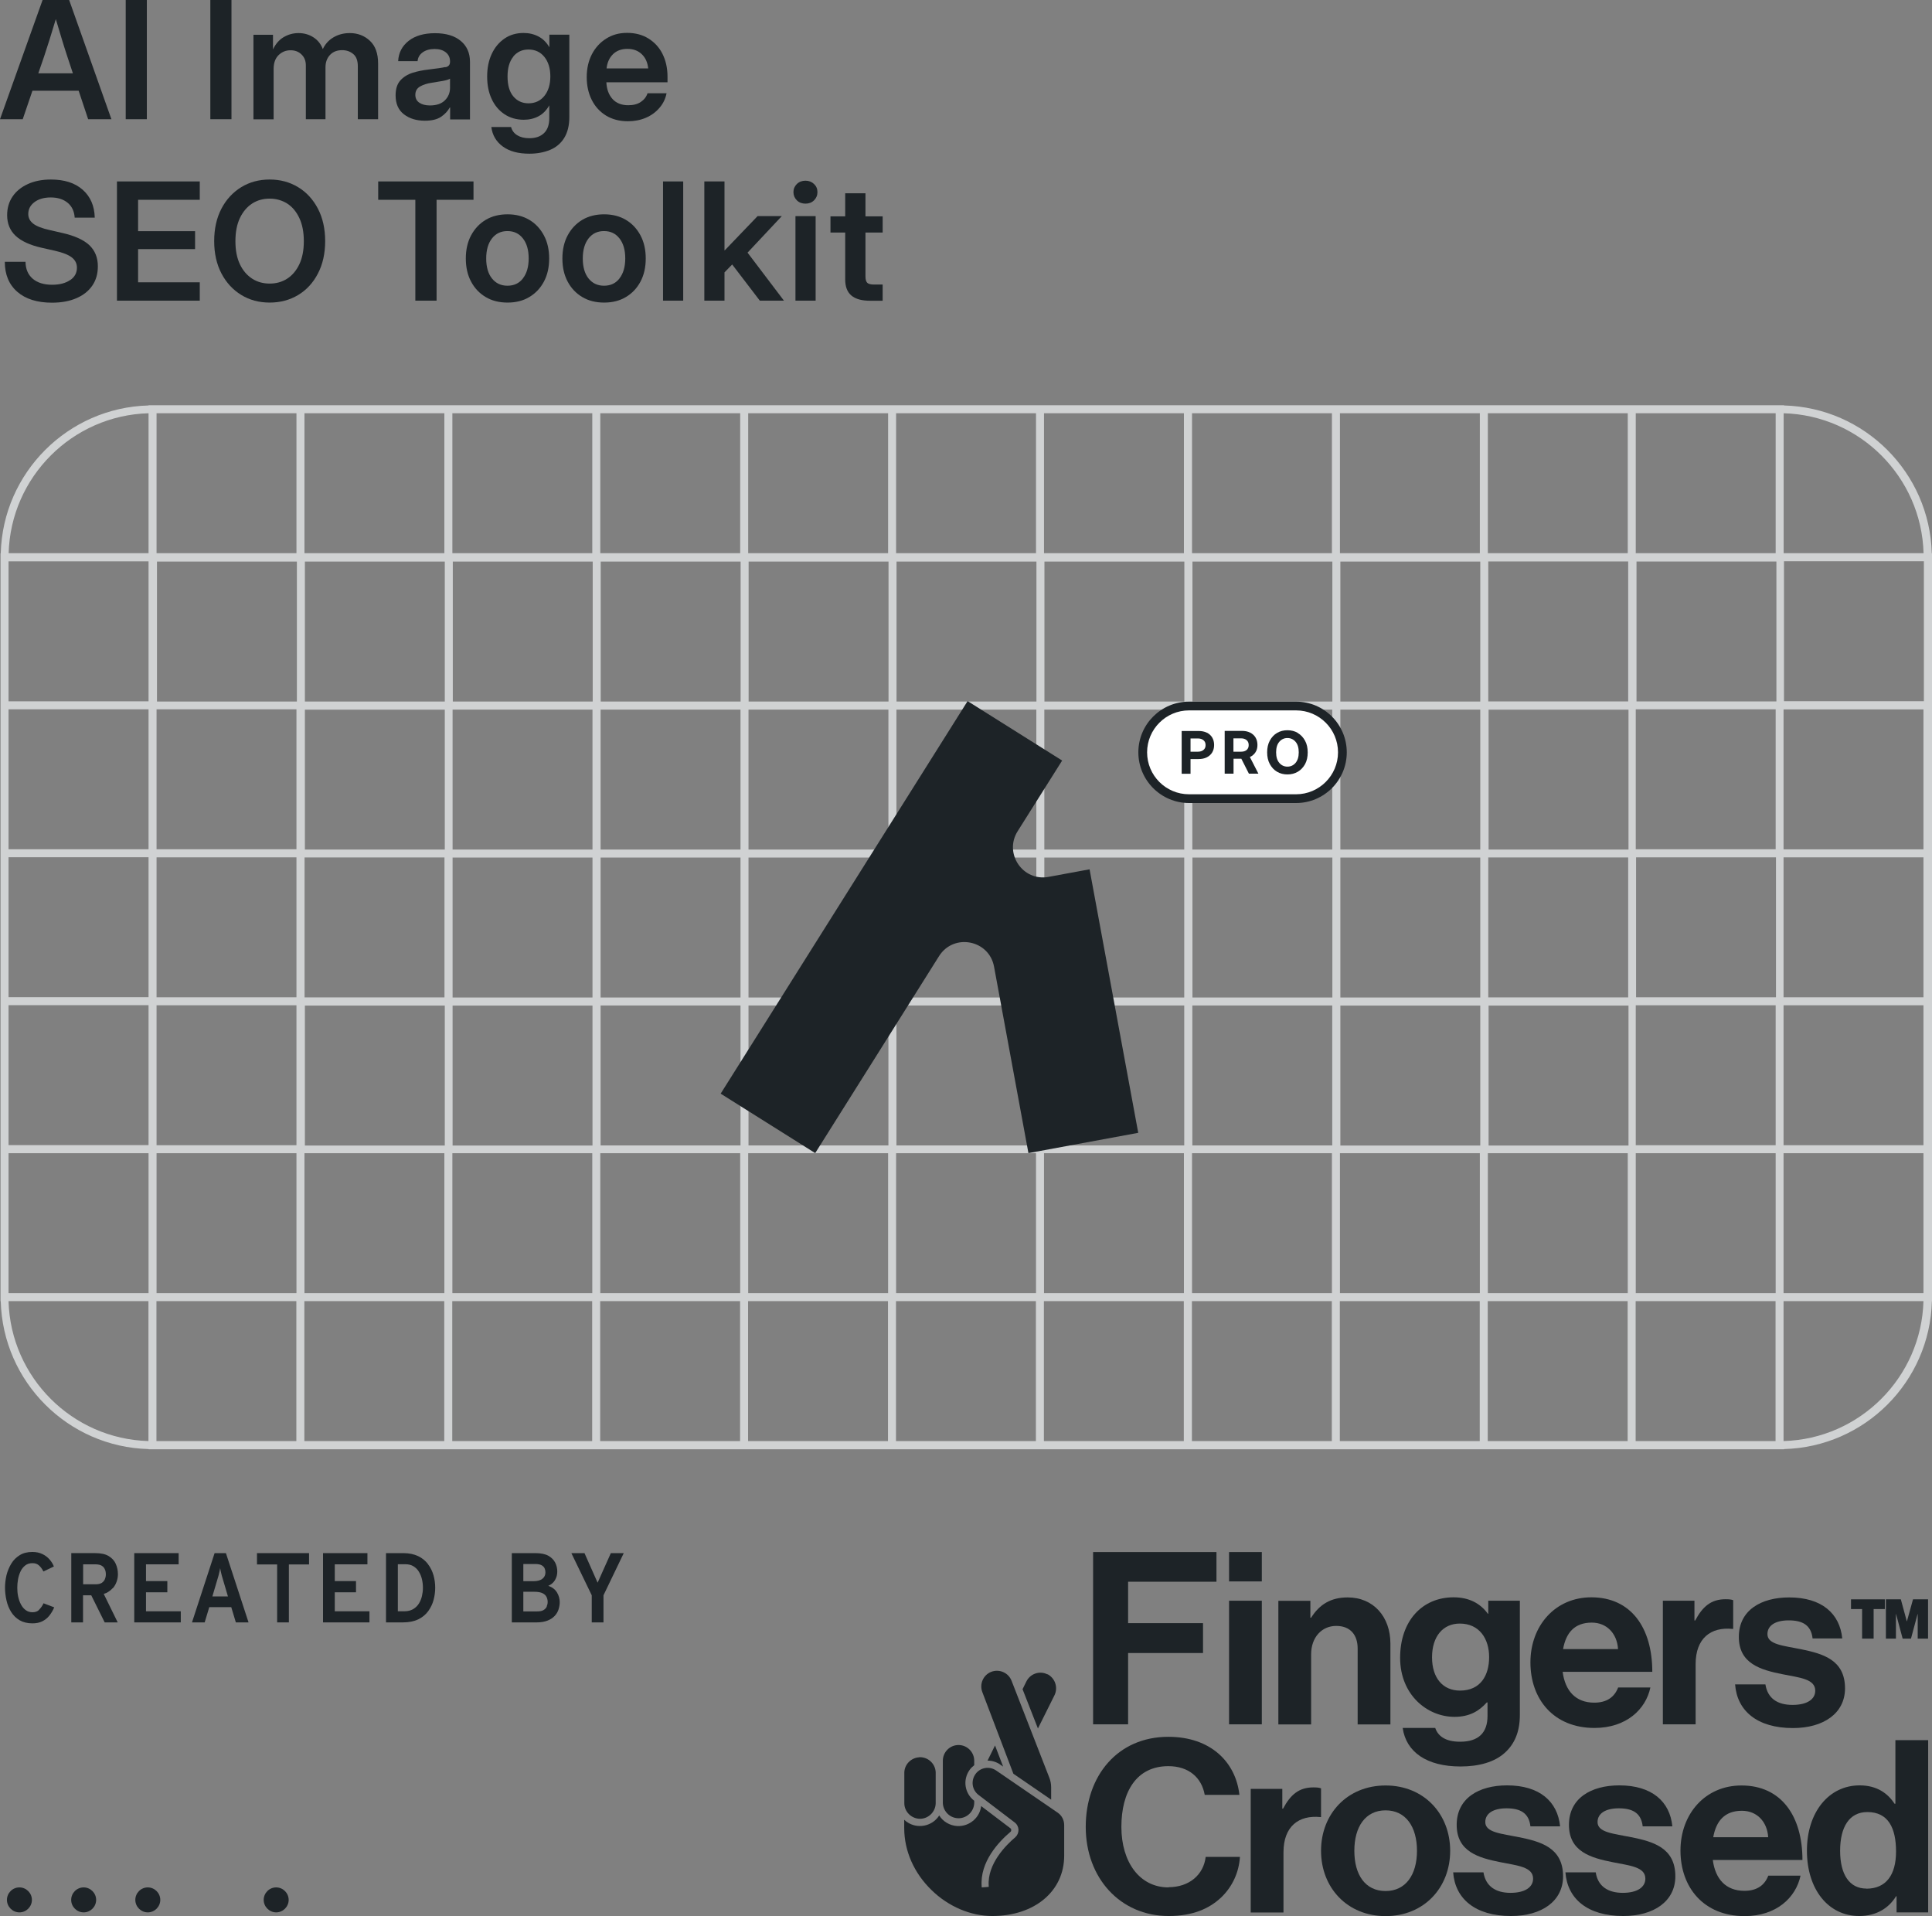 <?xml version="1.0" encoding="UTF-8"?> <svg xmlns="http://www.w3.org/2000/svg" id="Layer_2" data-name="Layer 2" viewBox="0 0 181.04 179.52"><rect x="0" y="0" width="181.04" height="179.52" fill="#808080" stroke="none"/><defs><style> .cls-1 { fill: #1d2327; } .cls-1, .cls-2, .cls-3 { stroke-width: 0px; } .cls-2 { fill: #d0d2d3; } .cls-3 { fill: #fff; } </style></defs><g id="Layer_1-2" data-name="Layer 1"><path class="cls-2" d="m181.02,51.84c-.2-7.55-6.29-13.65-13.85-13.85v-.02H13.92v.02c-7.55.2-13.65,6.29-13.85,13.85h-.02v70.08h.02c.2,7.55,6.29,13.65,13.85,13.85v.02h153.26v-.02c7.55-.2,13.65-6.29,13.85-13.85h.02V51.84h-.02Zm-13.85.75h13.11v13.11h-13.11v-13.11Zm-.75,40.85h-13.11v-13.11h13.11v13.11ZM14.67,80.33h13.11v13.11h-13.11v-13.11Zm-.75-14.62H.8v-13.11h13.12v13.11Zm138.65,27.74h-13.11v-13.11h13.11v13.11Zm-124.03-13.11h13.11v13.11h-13.11v-13.11Zm124.03-14.62h-13.11v-13.11h13.11v13.11Zm-13.86,27.74h-13.11v-13.11h13.11v13.11Zm-96.3-13.11h13.11v13.11h-13.11v-13.11Zm82.44,13.11h-13.11v-13.11h13.11v13.11Zm-68.57.75h13.11v13.11h-13.11v-13.11Zm0-13.86h13.11v13.11h-13.11v-13.11Zm13.86,0h13.11v13.11h-13.11v-13.11Zm13.86,0h13.11v13.11h-13.11v-13.11Zm13.86,0h13.11v13.11h-13.11v-13.11Zm13.11-.75h-13.11v-13.11h13.11v13.11Zm-13.86,0h-13.11v-13.11h13.11v13.11Zm-13.86,0h-13.11v-13.11h13.11v13.11Zm-13.86,0h-13.11v-13.11h13.11v13.11Zm.75,14.61h13.11v13.11h-13.11v-13.11Zm13.86,0h13.11v13.11h-13.11v-13.11Zm13.86,0h13.11v13.11h-13.11v-13.11Zm13.87,0h13.11v13.11h-13.11v-13.11Zm0-14.61v-13.11h13.11v13.11h-13.11Zm-69.32-13.11h13.11v13.11h-13.11v-13.11Zm13.11,27.73v13.11h-13.11v-13.11h13.11Zm83.19,13.11h-13.11v-13.11h13.11v13.11Zm-13.11-27.73v-13.11h13.11v13.11h-13.11Zm13.11-13.87h-13.11v-13.11h13.11v13.11Zm-13.86,0h-13.11v-13.11h13.11v13.11Zm-13.87,0h-13.11v-13.11h13.11v13.11Zm-13.86,0h-13.11v-13.11h13.11v13.11Zm-13.86,0h-13.11v-13.11h13.11v13.11Zm-13.86,0h-13.11v-13.11h13.11v13.11Zm-13.86,0h-13.11v-13.11h13.11v13.11Zm-13.86,0h-13.11v-13.11h13.11v13.11Zm-13.86,0h-13.11v-13.11h13.11v13.11Zm.75.76h13.11v13.11h-13.11v-13.11Zm13.11,27.73v13.11h-13.11v-13.11h13.11Zm110.92,13.11h-13.11v-13.11h13.11v13.11Zm-13.11-27.73v-13.11h13.11v13.11h-13.11Zm13.86-26.99h13.11v13.11h-13.11v-13.11ZM14.67,66.46h13.11v13.11h-13.11v-13.11Zm13.11,27.73v13.11h-13.11v-13.11h13.11Zm-13.11,13.86h13.11v13.11h-13.11v-13.11Zm13.86,0h13.11v13.11h-13.11v-13.11Zm13.86,0h13.11v13.11h-13.11v-13.11Zm13.86,0h13.11v13.11h-13.11v-13.11Zm13.86,0h13.11v13.11h-13.11v-13.11Zm13.86,0h13.11v13.11h-13.11v-13.11Zm13.86,0h13.11v13.11h-13.11v-13.11Zm13.87,0h13.11v13.11h-13.11v-13.11Zm13.86,0h13.11v13.11h-13.11v-13.11Zm13.86,0h13.11v13.11h-13.11v-13.11Zm13.86,0h13.11v13.11h-13.11v-13.11Zm13.11-.75h-13.11v-13.11h13.11v13.11Zm-13.11-27.73v-13.11h13.11v13.11h-13.11Zm26.97-27.74h-13.11v-13.11c7.14.2,12.91,5.97,13.11,13.11Zm-26.97-13.11h13.11v13.11h-13.11v-13.11Zm-13.86,0h13.11v13.11h-13.11v-13.11Zm-13.86,0h13.11v13.11h-13.11v-13.11Zm-13.86,0h13.11v13.11h-13.11v-13.11Zm-13.87,0h13.11v13.11h-13.11v-13.11Zm-13.86,0h13.11v13.11h-13.11v-13.11Zm-13.86,0h13.11v13.11h-13.11v-13.11Zm-13.86,0h13.11v13.11h-13.11v-13.11Zm-13.86,0h13.11v13.11h-13.11v-13.11Zm-13.86,0h13.11v13.11h-13.11v-13.11Zm-13.86,0h13.11v13.11h-13.11v-13.11Zm-.75,0v13.11H.81c.2-7.14,5.97-12.91,13.11-13.11ZM.8,66.46h13.12v13.11H.8v-13.11Zm0,13.86h13.12v13.11H.8v-13.11Zm13.12,13.86v13.11H.8v-13.11h13.12ZM.8,108.05h13.12v13.11H.8v-13.11Zm0,13.86h13.11v13.11c-7.14-.2-12.91-5.97-13.11-13.11Zm26.97,13.11h-13.11v-13.11h13.11v13.11Zm13.86,0h-13.11v-13.11h13.11v13.11Zm13.86,0h-13.11v-13.11h13.11v13.11Zm13.86,0h-13.11v-13.11h13.11v13.11Zm13.86,0h-13.11v-13.11h13.11v13.11Zm13.86,0h-13.11v-13.11h13.11v13.11Zm13.86,0h-13.11v-13.11h13.11v13.11Zm13.87,0h-13.11v-13.11h13.11v13.11Zm13.86,0h-13.11v-13.11h13.11v13.11Zm13.86,0h-13.11v-13.11h13.11v13.11Zm13.86,0h-13.11v-13.11h13.11v13.11Zm.75,0v-13.11h13.11c-.2,7.14-5.97,12.91-13.11,13.11Zm0-13.86v-13.11h13.11v13.11h-13.11Zm13.11-13.86h-13.11v-13.11h13.11v13.11Zm0-13.86h-13.11v-13.11h13.11v13.11Zm-13.11-13.86v-13.11h13.11v13.11h-13.11Z"></path><g><path class="cls-1" d="m3.04,8.5h4.33l.89,2.67h2.18L6.48,0h-2.49L0,11.17h2.13l.91-2.67Zm1.09-3.2c.17-.51.34-1.05.52-1.61.17-.56.37-1.19.58-1.9.21.7.4,1.34.57,1.9.17.56.34,1.1.51,1.61l.52,1.57h-3.24l.54-1.57Z"></path><rect class="cls-1" x="11.78" width="1.98" height="11.17"></rect><rect class="cls-1" x="19.71" width="1.98" height="11.17"></rect><path class="cls-1" d="m32.77,3.1c-.58,0-1.09.14-1.54.41-.45.27-.77.64-.98,1.09-.17-.45-.45-.82-.86-1.09-.41-.27-.88-.41-1.42-.41-.5,0-.96.13-1.39.38-.42.25-.76.64-1,1.15v-1.37h-1.83v7.92h1.89v-4.72c0-.57.16-1,.47-1.3.31-.3.68-.45,1.11-.45s.76.13,1.03.39c.27.26.41.6.41,1.03v5.04h1.84v-4.86c0-.47.14-.86.42-1.16s.66-.45,1.14-.45c.41,0,.75.12,1.04.36.29.24.43.63.43,1.15v4.96h1.9v-5.22c0-.93-.25-1.64-.76-2.12s-1.14-.73-1.89-.73Z"></path><path class="cls-1" d="m41.73,6.28c-.29.07-.8.14-1.54.23-.54.06-1.05.16-1.53.31-.47.15-.85.39-1.15.72-.29.33-.44.79-.44,1.39,0,.79.26,1.38.78,1.78.52.4,1.17.6,1.96.6.65,0,1.15-.12,1.51-.36.36-.24.63-.53.83-.88h.03v1.12h1.86v-5.4c0-.82-.29-1.48-.87-1.96-.58-.48-1.38-.72-2.41-.72s-1.86.24-2.47.72c-.61.48-.94,1.11-.98,1.9h1.82c.03-.33.18-.61.47-.82s.66-.32,1.12-.32.8.11,1.06.32c.26.21.39.49.39.83v.06c0,.27-.14.44-.43.5Zm.44,1.1v.85c0,.46-.16.85-.48,1.17-.32.32-.79.48-1.41.48-.41,0-.74-.09-.99-.26s-.37-.42-.37-.73c0-.36.15-.62.45-.79.3-.17.65-.28,1.05-.34.39-.06.75-.12,1.08-.18.33-.06.55-.13.67-.21Z"></path><path class="cls-1" d="m47.27,10.7c.51.34,1.12.52,1.81.52.52,0,.98-.11,1.39-.33.41-.22.74-.56,1-1.02h0v1.21c0,.6-.16,1.07-.49,1.39s-.79.48-1.38.48c-.45,0-.82-.09-1.12-.27-.3-.18-.5-.44-.59-.78h-1.85c.1.77.46,1.38,1.08,1.83.62.45,1.44.67,2.49.67.71,0,1.35-.12,1.92-.35.56-.23,1.01-.6,1.33-1.11s.49-1.17.49-1.98V3.25h-1.87v1.18h0c-.26-.45-.6-.79-1.02-1.01-.42-.22-.88-.33-1.4-.33-.67,0-1.27.17-1.78.52s-.91.82-1.2,1.44-.43,1.32-.43,2.12.14,1.5.42,2.1c.28.61.68,1.08,1.2,1.43Zm.83-5.41c.36-.43.83-.65,1.42-.65.62,0,1.12.23,1.49.69.37.46.56,1.07.56,1.83s-.19,1.37-.56,1.83c-.37.46-.87.69-1.49.69-.58,0-1.06-.22-1.42-.65-.36-.43-.54-1.05-.54-1.86s.18-1.42.54-1.86Z"></path><path class="cls-1" d="m60.68,8.73c-.11.34-.32.61-.63.82-.31.21-.7.31-1.18.31-.63,0-1.13-.2-1.48-.59-.35-.4-.54-.91-.57-1.56h5.73v-.52c0-.81-.16-1.52-.47-2.14-.31-.62-.76-1.1-1.33-1.45-.57-.35-1.23-.52-1.99-.52s-1.39.18-1.96.54c-.57.36-1.02.85-1.34,1.47-.32.62-.48,1.34-.48,2.14s.16,1.51.47,2.13.76,1.11,1.34,1.47c.58.35,1.26.53,2.05.53.62,0,1.18-.11,1.69-.33.51-.22.93-.53,1.27-.93.34-.39.56-.85.66-1.36h-1.77Zm-3.23-3.66c.34-.33.79-.49,1.34-.49s.99.16,1.34.49c.35.33.55.77.61,1.34h-3.9c.06-.56.27-1.01.61-1.34Z"></path><path class="cls-1" d="m6.57,26.24c-.42.29-.98.44-1.68.44-.78,0-1.39-.19-1.83-.57-.44-.38-.66-.91-.67-1.58H.45c0,1.19.39,2.13,1.17,2.81.78.68,1.87,1.02,3.25,1.02.88,0,1.64-.14,2.29-.42.65-.28,1.14-.67,1.49-1.18.35-.51.52-1.11.52-1.81,0-.82-.27-1.48-.81-1.99-.54-.5-1.39-.88-2.55-1.14l-1.13-.26c-.73-.16-1.25-.36-1.56-.6s-.47-.54-.47-.91c0-.46.2-.83.59-1.12.39-.29.9-.43,1.52-.43.65,0,1.18.17,1.58.5.4.33.62.8.66,1.39h1.88c-.03-1.11-.41-1.98-1.14-2.62s-1.72-.95-2.97-.95c-.82,0-1.54.14-2.15.42-.62.28-1.1.67-1.44,1.17-.34.5-.51,1.08-.51,1.75,0,.78.26,1.43.79,1.93.53.5,1.35.88,2.47,1.13l1.2.27c.75.17,1.28.38,1.6.63.32.25.48.57.48.96,0,.49-.21.88-.64,1.17Z"></path><polygon class="cls-1" points="18.72 26.45 12.94 26.45 12.94 23.34 18.28 23.34 18.28 21.66 12.94 21.66 12.94 18.72 18.72 18.72 18.72 17 10.96 17 10.96 28.17 18.72 28.17 18.72 26.45"></polygon><path class="cls-1" d="m29.79,19.55c-.45-.86-1.07-1.54-1.85-2.01-.79-.48-1.67-.72-2.67-.72s-1.89.24-2.67.72c-.78.48-1.4,1.15-1.85,2.01-.45.86-.68,1.88-.68,3.04s.23,2.17.68,3.03c.45.86,1.07,1.53,1.85,2.01.78.48,1.67.72,2.67.72s1.88-.24,2.67-.71c.78-.47,1.4-1.14,1.85-2.01.45-.86.68-1.88.68-3.04s-.23-2.18-.68-3.04Zm-1.74,5.21c-.28.59-.66,1.04-1.14,1.35-.48.31-1.03.46-1.64.46s-1.16-.15-1.64-.46c-.48-.31-.87-.76-1.15-1.35s-.42-1.31-.42-2.16.14-1.58.42-2.17.67-1.05,1.15-1.36c.48-.31,1.03-.46,1.64-.46s1.16.16,1.64.46c.48.31.86.76,1.14,1.36.28.59.42,1.32.42,2.17s-.14,1.57-.42,2.16Z"></path><polygon class="cls-1" points="44.37 17 35.44 17 35.44 18.72 38.92 18.72 38.92 28.17 40.91 28.17 40.91 18.72 44.37 18.72 44.37 17"></polygon><path class="cls-1" d="m50.97,26.38c.33-.62.49-1.34.49-2.16s-.16-1.54-.49-2.16c-.33-.62-.78-1.11-1.37-1.46-.59-.35-1.27-.52-2.04-.52s-1.46.17-2.05.52c-.58.35-1.04.84-1.37,1.46-.33.62-.49,1.34-.49,2.16s.16,1.54.49,2.16.78,1.1,1.37,1.45c.58.35,1.27.52,2.05.52s1.46-.17,2.04-.52c.59-.35,1.04-.83,1.37-1.45Zm-1.97-.29c-.36.46-.84.68-1.45.68s-1.09-.23-1.45-.68c-.36-.45-.54-1.08-.54-1.87s.18-1.42.54-1.88c.36-.46.84-.69,1.45-.69s1.09.23,1.45.69c.36.46.54,1.08.54,1.87s-.18,1.41-.54,1.87Z"></path><path class="cls-1" d="m58.65,20.6c-.59-.35-1.27-.52-2.04-.52s-1.46.17-2.05.52c-.58.35-1.04.84-1.37,1.46-.33.62-.49,1.34-.49,2.16s.16,1.54.49,2.16.78,1.1,1.37,1.45c.58.35,1.27.52,2.05.52s1.46-.17,2.04-.52c.59-.35,1.04-.83,1.37-1.45s.49-1.34.49-2.16-.16-1.54-.49-2.16c-.33-.62-.78-1.11-1.37-1.46Zm-.6,5.49c-.36.46-.84.68-1.45.68s-1.09-.23-1.45-.68c-.36-.45-.54-1.08-.54-1.87s.18-1.42.54-1.88c.36-.46.84-.69,1.45-.69s1.09.23,1.45.69c.36.46.54,1.08.54,1.87s-.18,1.41-.54,1.87Z"></path><rect class="cls-1" x="62.13" y="17" width="1.89" height="11.17"></rect><polygon class="cls-1" points="73.46 28.17 70.05 23.67 73.26 20.25 70.99 20.25 67.91 23.46 67.89 23.46 67.89 17 66 17 66 28.17 67.89 28.17 67.89 25.52 68.61 24.78 71.2 28.17 73.46 28.17"></polygon><rect class="cls-1" x="74.54" y="20.25" width="1.89" height="7.92"></rect><path class="cls-1" d="m75.48,19.08c.32,0,.59-.1.8-.31s.32-.46.32-.77-.11-.56-.32-.76c-.21-.2-.48-.31-.8-.31s-.59.1-.81.31c-.21.21-.32.46-.32.76s.11.56.32.77.48.31.81.31Z"></path><path class="cls-1" d="m79.2,26.18c0,.68.19,1.18.58,1.51.39.33.98.49,1.79.49h1.14v-1.52h-.81c-.3,0-.51-.05-.63-.16-.11-.11-.17-.3-.17-.59v-4.12h1.61v-1.52h-1.61v-2.16h-1.9v2.16h-1.38v1.52h1.38v4.4Z"></path><path class="cls-1" d="m3.67,150.83c-.16.16-.37.23-.62.23s-.46-.07-.64-.2c-.18-.13-.33-.31-.45-.54-.12-.22-.2-.47-.26-.74-.06-.27-.08-.55-.08-.82,0-.26.02-.52.07-.79.05-.27.13-.52.24-.75.11-.23.26-.41.44-.55s.4-.21.67-.21.45.07.61.21c.16.14.3.33.42.57l.98-.47c-.09-.23-.22-.44-.4-.65s-.4-.38-.67-.51-.58-.2-.95-.2c-.46,0-.86.1-1.18.3s-.59.46-.79.79-.35.69-.45,1.08c-.09.39-.14.79-.14,1.18s.05.81.14,1.2c.09.4.24.76.44,1.08.2.32.47.58.79.77.33.19.73.29,1.2.29.35,0,.66-.06.92-.19s.49-.31.67-.54.33-.48.45-.77l-1-.38c-.11.24-.25.44-.42.6Z"></path><path class="cls-1" d="m10.57,148.81c.16-.18.28-.39.36-.62.08-.23.12-.46.12-.7,0-.34-.07-.66-.2-.96-.13-.3-.35-.54-.66-.73s-.73-.28-1.27-.28h-2.24v6.49h1.1v-2.54h.77l1.26,2.54h1.22l-1.31-2.67c.08-.03.16-.05.23-.08.24-.12.44-.27.6-.45Zm-.74-.85c-.06.14-.16.26-.3.35-.14.09-.34.13-.58.13h-1.16v-1.87h1.16c.26,0,.46.05.6.14s.24.22.29.36c.06.14.08.29.08.43,0,.16-.03.31-.09.45Z"></path><polygon class="cls-1" points="13.68 149.19 15.68 149.19 15.68 148.14 13.68 148.14 13.68 146.57 16.74 146.57 16.74 145.52 12.58 145.52 12.58 152.01 16.94 152.01 16.94 150.97 13.68 150.97 13.68 149.19"></polygon><path class="cls-1" d="m20.11,145.52l-2.12,6.49h1.19l.43-1.43h2.06l.43,1.43h1.19l-2.12-6.49h-1.04Zm-.21,4.06l.57-1.93s.03-.12.05-.2c.02-.08.04-.17.06-.26.02-.09.04-.18.05-.26.01.08.03.17.05.26.02.09.04.18.06.26.02.08.04.15.05.2l.57,1.93h-1.46Z"></path><polygon class="cls-1" points="24.08 146.58 25.97 146.58 25.97 152.01 27.07 152.01 27.07 146.58 28.96 146.58 28.96 145.52 24.08 145.52 24.08 146.58"></polygon><polygon class="cls-1" points="31.37 149.19 33.36 149.19 33.36 148.14 31.37 148.14 31.37 146.57 34.43 146.57 34.43 145.52 30.27 145.52 30.27 152.01 34.62 152.01 34.62 150.97 31.37 150.97 31.37 149.19"></polygon><path class="cls-1" d="m40.1,146.54c-.24-.31-.54-.56-.92-.74-.38-.18-.84-.28-1.38-.28h-1.63v6.49h1.59c.57,0,1.05-.1,1.44-.29.39-.19.7-.45.93-.77s.4-.67.5-1.05c.1-.38.15-.76.15-1.13,0-.4-.05-.8-.16-1.18-.11-.38-.28-.73-.52-1.04Zm-.56,3c-.06.26-.16.5-.29.71-.14.22-.32.39-.54.52-.23.13-.5.2-.83.2h-.6v-4.41h.7c.29,0,.55.06.76.19s.38.29.51.51c.13.21.23.45.29.71s.09.53.09.8c0,.26-.03.51-.09.77Z"></path><path class="cls-1" d="m51.37,148.59c.29-.13.5-.31.64-.55.14-.24.21-.5.21-.79s-.06-.57-.19-.83c-.13-.26-.34-.48-.64-.65s-.72-.25-1.24-.25h-2.19v6.49h2.33c.4,0,.74-.06,1.02-.17s.5-.26.67-.44c.17-.18.29-.39.36-.61.07-.23.11-.45.11-.68,0-.32-.09-.63-.26-.91-.17-.28-.44-.49-.8-.61Zm-2.32-2.05h1.11c.26,0,.46.04.6.12.14.08.23.18.28.3.05.12.07.24.07.37,0,.24-.09.44-.28.59-.18.15-.47.23-.85.23h-.94v-1.6Zm2.19,3.98c-.06.13-.16.25-.3.33-.14.09-.34.13-.6.13h-1.3v-1.84h1.03c.34,0,.6.05.78.14s.3.21.37.36c.07.15.1.3.1.46,0,.14-.03.27-.09.41Z"></path><polygon class="cls-1" points="56 148.29 54.77 145.52 53.54 145.52 55.45 149.47 55.45 152.01 56.55 152.01 56.55 149.47 58.45 145.52 57.24 145.52 56 148.29"></polygon><polygon class="cls-1" points="113.99 148.2 113.99 145.42 102.43 145.42 102.43 161.56 105.71 161.56 105.71 154.88 112.73 154.88 112.73 152.08 105.71 152.08 105.71 148.2 113.99 148.2"></polygon><rect class="cls-1" x="115.17" y="145.42" width="3.07" height="2.75"></rect><rect class="cls-1" x="115.17" y="149.98" width="3.07" height="11.58"></rect><path class="cls-1" d="m130.29,161.56v-7.56c0-2.53-1.6-4.33-4-4.33-1.58,0-2.64.65-3.43,1.9h-.07v-1.58h-3v11.58h3.07v-6.57c0-1.58.99-2.66,2.35-2.66s2.01.88,2.01,2.12v7.11h3.07Z"></path><path class="cls-1" d="m136.29,160.86c1.47,0,2.35-.59,3.03-1.35h.07v1.26c0,1.58-.84,2.42-2.57,2.42-1.42,0-2.08-.56-2.33-1.29h-3.05c.32,2.26,2.26,3.61,5.42,3.61,1.72,0,3.21-.41,4.18-1.31.86-.79,1.38-1.9,1.38-3.52v-10.7h-2.96v1.22h-.04c-.7-.97-1.76-1.54-3.21-1.54-2.94,0-5.01,2.21-5.01,5.67s2.53,5.53,5.1,5.53Zm.5-8.74c1.85,0,2.75,1.44,2.75,3.14s-.79,3.14-2.73,3.14c-1.58,0-2.62-1.15-2.62-3.12s1.04-3.16,2.6-3.16Z"></path><path class="cls-1" d="m149.41,161.9c2.98,0,4.81-1.74,5.24-3.79h-3.02c-.34.88-1.04,1.42-2.24,1.42-1.74,0-2.73-1.11-2.96-2.89h8.4c0-4.13-1.99-6.98-5.71-6.98-3.39,0-5.71,2.66-5.71,6.1s2.17,6.14,6,6.14Zm-.25-9.87c1.4,0,2.37,1.02,2.46,2.48h-5.15c.27-1.51,1.06-2.48,2.69-2.48Z"></path><path class="cls-1" d="m158.89,155.92c0-2.44,1.44-3.5,3.45-3.3h.07v-2.69c-.18-.07-.38-.09-.72-.09-1.35,0-2.14.68-2.84,1.99h-.07v-1.85h-2.96v11.58h3.07v-5.64Z"></path><path class="cls-1" d="m167.96,159.74c-1.38,0-2.32-.59-2.53-1.92h-2.84c.18,2.46,2.05,4.09,5.42,4.09,2.89,0,4.88-1.4,4.88-3.72,0-2.71-2.14-3.25-4.09-3.66-1.65-.34-3.18-.43-3.18-1.42,0-.84.79-1.29,1.99-1.29,1.31,0,2.1.45,2.24,1.69h2.78c-.23-2.33-1.92-3.84-4.97-3.84-2.64,0-4.72,1.2-4.72,3.7s2.03,3.09,4.11,3.5c1.58.32,3.05.43,3.05,1.54,0,.81-.77,1.33-2.12,1.33Z"></path><path class="cls-1" d="m109.5,176.84c-2.71,0-4.42-2.37-4.42-5.67s1.42-5.69,4.4-5.69c1.9,0,3.12,1.06,3.41,2.69h3.25c-.34-3.07-2.69-5.44-6.66-5.44-4.76,0-7.74,3.66-7.74,8.44s3.23,8.35,7.77,8.35c2.24,0,3.79-.68,4.9-1.72,1.08-1.02,1.69-2.39,1.78-3.82h-3.21c-.2,1.69-1.56,2.84-3.48,2.84Z"></path><path class="cls-1" d="m123.79,167.56c-.18-.07-.38-.09-.72-.09-1.35,0-2.14.68-2.84,1.99h-.07v-1.85h-2.96v11.58h3.07v-5.64c0-2.44,1.44-3.5,3.45-3.3h.07v-2.69Z"></path><path class="cls-1" d="m129.84,167.29c-3.59,0-6.05,2.66-6.05,6.12s2.46,6.12,6.05,6.12,6.05-2.66,6.05-6.12-2.46-6.12-6.05-6.12Zm0,9.89c-1.9,0-2.93-1.51-2.93-3.77s1.04-3.79,2.93-3.79,2.94,1.54,2.94,3.79-1.06,3.77-2.94,3.77Z"></path><path class="cls-1" d="m142.36,172.14c-1.65-.34-3.18-.43-3.18-1.42,0-.84.79-1.29,1.99-1.29,1.31,0,2.1.45,2.24,1.69h2.78c-.23-2.33-1.92-3.84-4.97-3.84-2.64,0-4.72,1.2-4.72,3.7s2.03,3.09,4.11,3.5c1.58.32,3.05.43,3.05,1.54,0,.81-.77,1.33-2.12,1.33s-2.32-.59-2.53-1.92h-2.84c.18,2.46,2.05,4.09,5.42,4.09,2.89,0,4.88-1.4,4.88-3.72,0-2.71-2.14-3.25-4.09-3.66Z"></path><path class="cls-1" d="m152.88,172.14c-1.65-.34-3.18-.43-3.18-1.42,0-.84.79-1.29,1.99-1.29,1.31,0,2.1.45,2.24,1.69h2.78c-.23-2.33-1.92-3.84-4.97-3.84-2.64,0-4.72,1.2-4.72,3.7s2.03,3.09,4.11,3.5c1.58.32,3.05.43,3.05,1.54,0,.81-.77,1.33-2.12,1.33s-2.33-.59-2.53-1.92h-2.84c.18,2.46,2.05,4.09,5.42,4.09,2.89,0,4.88-1.4,4.88-3.72,0-2.71-2.14-3.25-4.09-3.66Z"></path><path class="cls-1" d="m163.18,167.29c-3.39,0-5.71,2.66-5.71,6.1s2.17,6.14,6.01,6.14c2.98,0,4.81-1.74,5.24-3.79h-3.02c-.34.88-1.04,1.42-2.24,1.42-1.74,0-2.73-1.11-2.96-2.89h8.4c0-4.13-1.99-6.98-5.71-6.98Zm-2.64,4.85c.27-1.51,1.06-2.48,2.69-2.48,1.4,0,2.37,1.02,2.46,2.48h-5.15Z"></path><path class="cls-1" d="m177.6,169h-.07c-.63-.97-1.65-1.72-3.27-1.72-2.89,0-4.94,2.51-4.94,6.12s1.99,6.12,4.9,6.12c1.62,0,2.78-.75,3.45-1.85h.05v1.51h2.96v-16.14h-3.07v5.96Zm-2.71,7.95c-1.58,0-2.46-1.31-2.46-3.54s.86-3.63,2.55-3.63c1.96,0,2.69,1.49,2.69,3.7s-.95,3.48-2.78,3.48Z"></path><path class="cls-1" d="m91.29,165.39v-.42c0-.81-.66-1.47-1.47-1.47s-1.47.66-1.47,1.47v3.98c.04.81.72,1.44,1.53,1.41.76-.03,1.38-.65,1.41-1.41v-.23c-.91-.7-1.09-1.97-.43-2.89.12-.17.27-.31.43-.44Z"></path><path class="cls-1" d="m93.73,165.34l.27.18-.76-1.98-.7,1.42c.43,0,.85.13,1.2.38Z"></path><path class="cls-1" d="m98.15,156.88l-.04-.02c-.72-.34-1.58-.03-1.93.68l-.36.73,1.44,3.68,1.55-3.11c.36-.73.06-1.61-.66-1.98Z"></path><path class="cls-1" d="m98.5,168.61v-1.14c0-.32-.06-.64-.18-.93l-3.53-9.06c-.29-.75-1.14-1.13-1.9-.84-.75.29-1.13,1.14-.84,1.9l2.91,7.65,3.54,2.43Z"></path><path class="cls-1" d="m86.14,164.65c-.76.04-1.38.66-1.4,1.42v2.88c0,.8.67,1.46,1.47,1.46.8,0,1.46-.66,1.47-1.46v-2.91c-.04-.78-.69-1.4-1.47-1.4-.02,0-.05,0-.07,0Z"></path><path class="cls-1" d="m99.13,169.85l-5.78-3.96c-.63-.44-1.5-.29-1.94.33-.45.63-.33,1.49.29,1.96l3.39,2.58c.22.17.34.42.35.69,0,.27-.11.52-.31.7-.8.67-2.64,2.47-2.48,4.56v.08s-.66.05-.66.05v-.08c-.19-2.31,1.61-4.21,2.7-5.13.05-.04.07-.1.07-.16,0-.07-.03-.14-.09-.18l-2.73-2.07c-.06.51-.31.98-.69,1.32-.43.38-.97.58-1.55.55-.69-.04-1.33-.41-1.69-.99-.28.44-.7.75-1.2.9-.55.16-1.13.1-1.63-.17-.17-.09-.32-.2-.45-.33v.77c0,2.16.92,4.23,2.57,5.83,1.58,1.54,3.66,2.42,5.68,2.42,3.96,0,6.74-2.32,6.74-5.65v-2.87c0-.46-.22-.89-.59-1.15Z"></path><polygon class="cls-1" points="174.49 153.53 175.57 153.53 175.57 150.76 176.62 150.76 176.62 149.85 173.45 149.85 173.45 150.76 174.49 150.76 174.49 153.53"></polygon><polygon class="cls-1" points="179.26 149.85 178.69 151.91 178.68 151.91 178.12 149.85 176.72 149.85 176.72 153.53 177.66 153.53 177.66 151.22 177.67 151.22 178.29 153.53 179.07 153.53 179.69 151.22 179.7 151.22 179.7 153.53 180.67 153.53 180.67 149.85 179.26 149.85"></polygon><path class="cls-1" d="m1.82,176.84c-.65,0-1.17.53-1.17,1.17s.53,1.17,1.17,1.17,1.17-.53,1.17-1.17-.53-1.17-1.17-1.17Z"></path><path class="cls-1" d="m7.84,176.84c-.65,0-1.17.53-1.17,1.17s.53,1.17,1.17,1.17,1.17-.53,1.17-1.17-.53-1.17-1.17-1.17Z"></path><path class="cls-1" d="m13.85,176.84c-.65,0-1.17.53-1.17,1.17s.53,1.17,1.17,1.17,1.17-.53,1.17-1.17-.53-1.17-1.17-1.17Z"></path><path class="cls-1" d="m25.88,176.84c-.65,0-1.17.53-1.17,1.17s.53,1.17,1.17,1.17,1.17-.53,1.17-1.17-.53-1.17-1.17-1.17Z"></path><rect class="cls-3" x="107.17" y="65.88" width="18.41" height="9.22" rx="4.61" ry="4.61"></rect><g><path class="cls-1" d="m113.09,68.65c-.22-.11-.48-.16-.78-.16h-1.58v4.01h.83v-1.38h.74c.3,0,.56-.05.78-.16.22-.11.39-.26.51-.46.12-.2.18-.43.18-.7s-.06-.5-.18-.7c-.12-.2-.29-.35-.51-.46Zm-.31,1.61c-.13.11-.3.17-.52.17h-.7v-1.24h.7c.22,0,.39.06.52.17.13.11.19.26.19.45s-.06.34-.19.45Z"></path><path class="cls-1" d="m117.64,70.49c.13-.19.19-.42.19-.69s-.06-.5-.18-.7c-.12-.2-.29-.35-.51-.46-.22-.11-.48-.16-.78-.16h-1.6v4.01h.83v-1.4h.73l.71,1.4h.89l-.8-1.56c.22-.1.4-.25.53-.45Zm-.81-.23c-.13.11-.3.17-.52.17h-.73v-1.25h.72c.22,0,.39.06.52.17.13.11.19.27.19.46s-.06.34-.19.46Z"></path><path class="cls-1" d="m121.61,68.67c-.28-.17-.61-.25-.97-.25s-.68.08-.97.25c-.29.17-.51.41-.68.72-.17.31-.25.68-.25,1.1s.08.79.25,1.1c.17.31.39.55.68.72.29.17.61.25.97.25s.68-.08.97-.25.51-.41.68-.71c.17-.31.25-.68.25-1.1s-.08-.8-.25-1.1c-.17-.31-.39-.55-.68-.72Zm-.21,2.81c-.2.23-.45.35-.76.35s-.56-.12-.76-.35c-.2-.23-.3-.56-.3-.99s.1-.76.3-.99c.2-.23.45-.35.76-.35s.56.12.76.35c.2.23.3.56.3.99s-.1.75-.3.99Z"></path><path class="cls-1" d="m121.45,65.74h-10.03c-2.62,0-4.75,2.13-4.75,4.75s2.13,4.75,4.75,4.75h10.03c2.62,0,4.75-2.13,4.75-4.75s-2.13-4.75-4.75-4.75Zm0,8.68h-10.03c-2.17,0-3.93-1.76-3.93-3.93s1.77-3.93,3.93-3.93h10.03c2.17,0,3.93,1.76,3.93,3.93s-1.77,3.93-3.93,3.93Z"></path><path class="cls-1" d="m98.26,82.16c-2.42.45-4.21-2.2-2.9-4.28l4.17-6.62-8.86-5.57-23.14,36.78,8.86,5.57,11.6-18.45c1.37-2.18,4.7-1.54,5.16.99l3.22,17.46,10.29-1.9-4.56-24.69-3.85.71Z"></path></g></g></g></svg> 